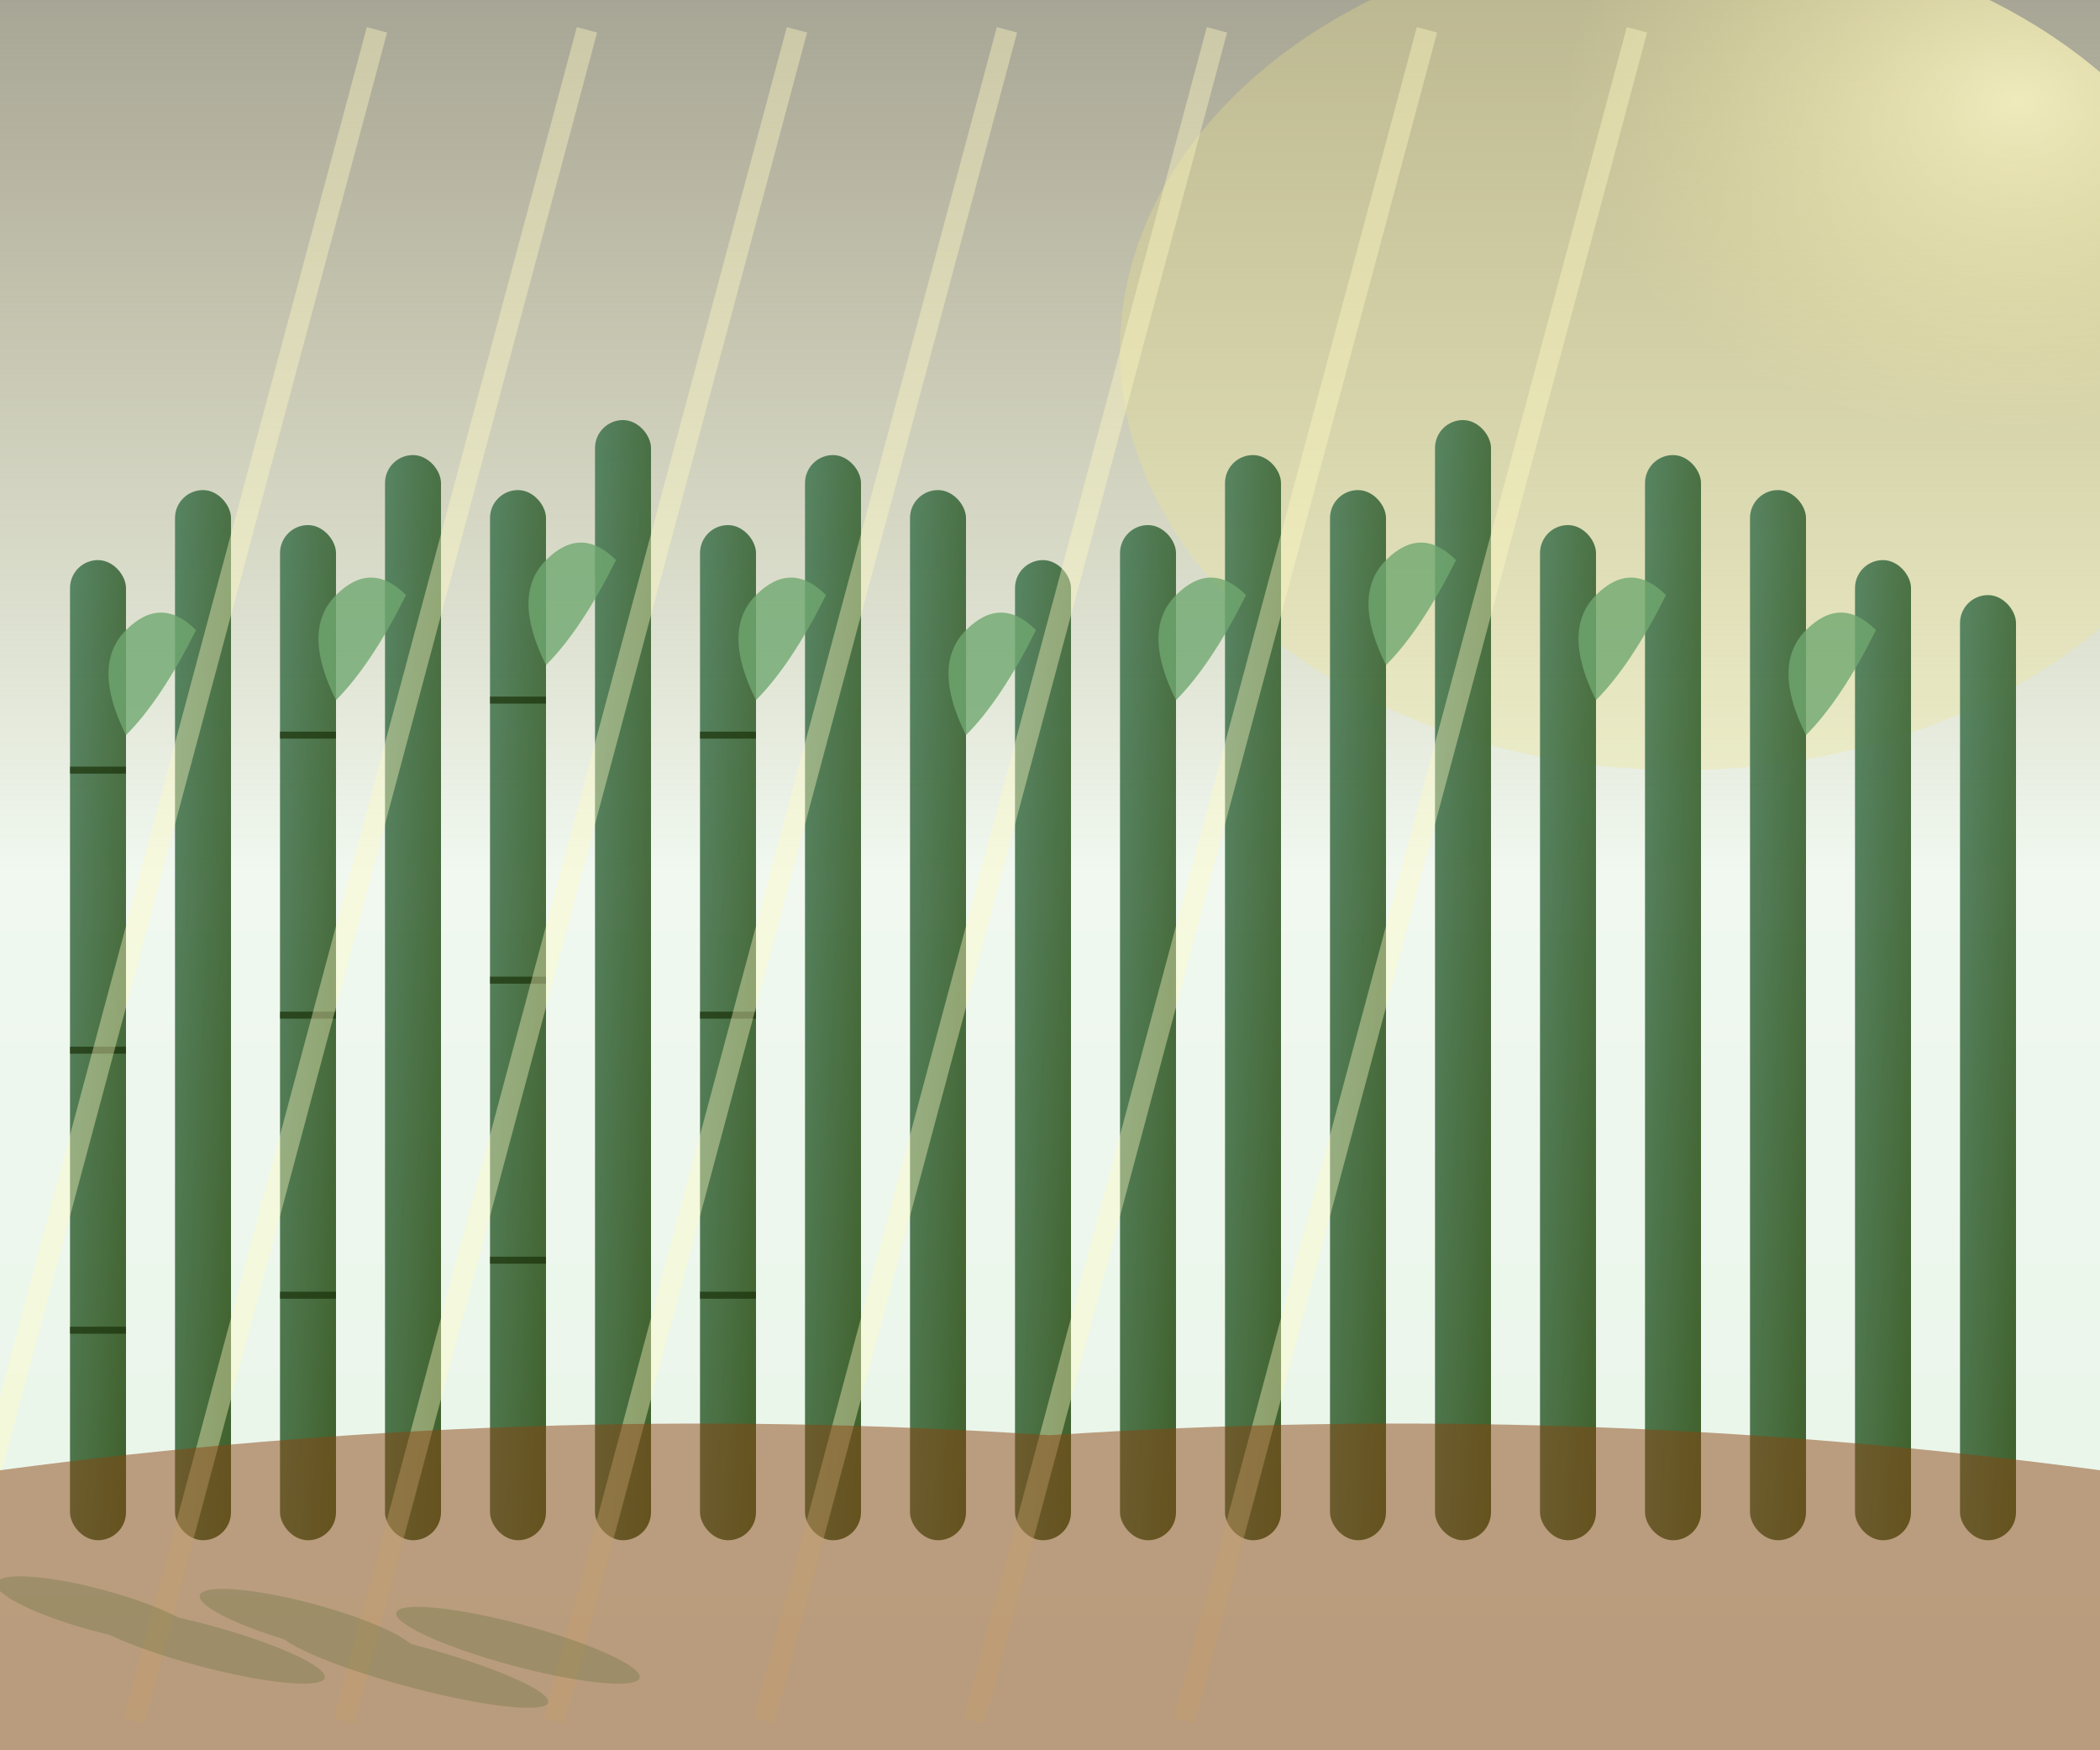 <svg width="300" height="250" viewBox="0 0 300 250" fill="none" xmlns="http://www.w3.org/2000/svg">
  <rect x="0" y="0" width="300" height="250" fill="#808080" stroke="none"/>
  <defs>
    <linearGradient id="bg6" x1="0%" y1="0%" x2="0%" y2="100%">
      <stop offset="0%" style="stop-color:#fff9c4;stop-opacity:0.3" />
      <stop offset="50%" style="stop-color:#f0f8f0;stop-opacity:1" />
      <stop offset="100%" style="stop-color:#e8f5e8;stop-opacity:1" />
    </linearGradient>
    <linearGradient id="bamboo6" x1="0%" y1="0%" x2="100%" y2="100%">
      <stop offset="0%" style="stop-color:#4a7c59;stop-opacity:1" />
      <stop offset="100%" style="stop-color:#2d5016;stop-opacity:1" />
    </linearGradient>
    <radialGradient id="sunset" cx="80%" cy="20%" r="40%">
      <stop offset="0%" style="stop-color:#fff9c4;stop-opacity:0.8" />
      <stop offset="100%" style="stop-color:#f0e68c;stop-opacity:0.3" />
    </radialGradient>
  </defs>
  
  <!-- Background -->
  <rect width="300" height="250" fill="url(#bg6)"/>
  
  <!-- Sunset light -->
  <ellipse cx="240" cy="50" rx="80" ry="60" fill="url(#sunset)"/>
  
  <!-- Bambu siluet sore -->
  <g>
    <rect x="10" y="80" width="8" height="140" fill="url(#bamboo6)" rx="4" opacity="0.9"/>
    <rect x="25" y="70" width="8" height="150" fill="url(#bamboo6)" rx="4" opacity="0.9"/>
    <rect x="40" y="75" width="8" height="145" fill="url(#bamboo6)" rx="4" opacity="0.9"/>
    <rect x="55" y="65" width="8" height="155" fill="url(#bamboo6)" rx="4" opacity="0.9"/>
    <rect x="70" y="70" width="8" height="150" fill="url(#bamboo6)" rx="4" opacity="0.9"/>
    <rect x="85" y="60" width="8" height="160" fill="url(#bamboo6)" rx="4" opacity="0.9"/>
    <rect x="100" y="75" width="8" height="145" fill="url(#bamboo6)" rx="4" opacity="0.9"/>
    <rect x="115" y="65" width="8" height="155" fill="url(#bamboo6)" rx="4" opacity="0.9"/>
    <rect x="130" y="70" width="8" height="150" fill="url(#bamboo6)" rx="4" opacity="0.9"/>
    <rect x="145" y="80" width="8" height="140" fill="url(#bamboo6)" rx="4" opacity="0.9"/>
    <rect x="160" y="75" width="8" height="145" fill="url(#bamboo6)" rx="4" opacity="0.9"/>
    <rect x="175" y="65" width="8" height="155" fill="url(#bamboo6)" rx="4" opacity="0.9"/>
    <rect x="190" y="70" width="8" height="150" fill="url(#bamboo6)" rx="4" opacity="0.9"/>
    <rect x="205" y="60" width="8" height="160" fill="url(#bamboo6)" rx="4" opacity="0.9"/>
    <rect x="220" y="75" width="8" height="145" fill="url(#bamboo6)" rx="4" opacity="0.9"/>
    <rect x="235" y="65" width="8" height="155" fill="url(#bamboo6)" rx="4" opacity="0.9"/>
    <rect x="250" y="70" width="8" height="150" fill="url(#bamboo6)" rx="4" opacity="0.9"/>
    <rect x="265" y="80" width="8" height="140" fill="url(#bamboo6)" rx="4" opacity="0.9"/>
    <rect x="280" y="85" width="8" height="135" fill="url(#bamboo6)" rx="4" opacity="0.9"/>
  </g>
  
  <!-- Ruas bambu -->
  <g stroke="#1a3009" stroke-width="1" opacity="0.7">
    <line x1="10" y1="110" x2="18" y2="110"/>
    <line x1="10" y1="150" x2="18" y2="150"/>
    <line x1="10" y1="190" x2="18" y2="190"/>
    
    <line x1="40" y1="105" x2="48" y2="105"/>
    <line x1="40" y1="145" x2="48" y2="145"/>
    <line x1="40" y1="185" x2="48" y2="185"/>
    
    <line x1="70" y1="100" x2="78" y2="100"/>
    <line x1="70" y1="140" x2="78" y2="140"/>
    <line x1="70" y1="180" x2="78" y2="180"/>
    
    <line x1="100" y1="105" x2="108" y2="105"/>
    <line x1="100" y1="145" x2="108" y2="145"/>
    <line x1="100" y1="185" x2="108" y2="185"/>
  </g>
  
  <!-- Daun dengan cahaya sore -->
  <g fill="#6fa86f" opacity="0.8">
    <path d="M18 90 Q23 85 28 90 Q23 100 18 105 Q13 95 18 90"/>
    <path d="M48 85 Q53 80 58 85 Q53 95 48 100 Q43 90 48 85"/>
    <path d="M78 80 Q83 75 88 80 Q83 90 78 95 Q73 85 78 80"/>
    <path d="M108 85 Q113 80 118 85 Q113 95 108 100 Q103 90 108 85"/>
    <path d="M138 90 Q143 85 148 90 Q143 100 138 105 Q133 95 138 90"/>
    <path d="M168 85 Q173 80 178 85 Q173 95 168 100 Q163 90 168 85"/>
    <path d="M198 80 Q203 75 208 80 Q203 90 198 95 Q193 85 198 80"/>
    <path d="M228 85 Q233 80 238 85 Q233 95 228 100 Q223 90 228 85"/>
    <path d="M258 90 Q263 85 268 90 Q263 100 258 105 Q253 95 258 90"/>
  </g>
  
  <!-- Cahaya sore yang menembus -->
  <g opacity="0.4">
    <rect x="20" y="0" width="3" height="250" fill="#fff9c4" transform="rotate(15 21.5 125)"/>
    <rect x="50" y="0" width="3" height="250" fill="#fff9c4" transform="rotate(15 51.5 125)"/>
    <rect x="80" y="0" width="3" height="250" fill="#fff9c4" transform="rotate(15 81.5 125)"/>
    <rect x="110" y="0" width="3" height="250" fill="#fff9c4" transform="rotate(15 111.5 125)"/>
    <rect x="140" y="0" width="3" height="250" fill="#fff9c4" transform="rotate(15 141.5 125)"/>
    <rect x="170" y="0" width="3" height="250" fill="#fff9c4" transform="rotate(15 171.5 125)"/>
    <rect x="200" y="0" width="3" height="250" fill="#fff9c4" transform="rotate(15 201.5 125)"/>
  </g>
  
  <!-- Ground dengan bayangan sore -->
  <path d="M0 210 Q75 200 150 205 Q225 200 300 210 L300 250 L0 250 Z" fill="#8B4513" opacity="0.5"/>
  
  <!-- Bayangan bambu -->
  <g fill="#2d5016" opacity="0.2">
    <ellipse cx="14" cy="230" rx="15" ry="3" transform="rotate(15 14 230)"/>
    <ellipse cx="29" cy="235" rx="18" ry="3" transform="rotate(15 29 235)"/>
    <ellipse cx="44" cy="232" rx="16" ry="3" transform="rotate(15 44 232)"/>
    <ellipse cx="59" cy="238" rx="20" ry="3" transform="rotate(15 59 238)"/>
    <ellipse cx="74" cy="235" rx="18" ry="3" transform="rotate(15 74 235)"/>
  </g>
</svg>